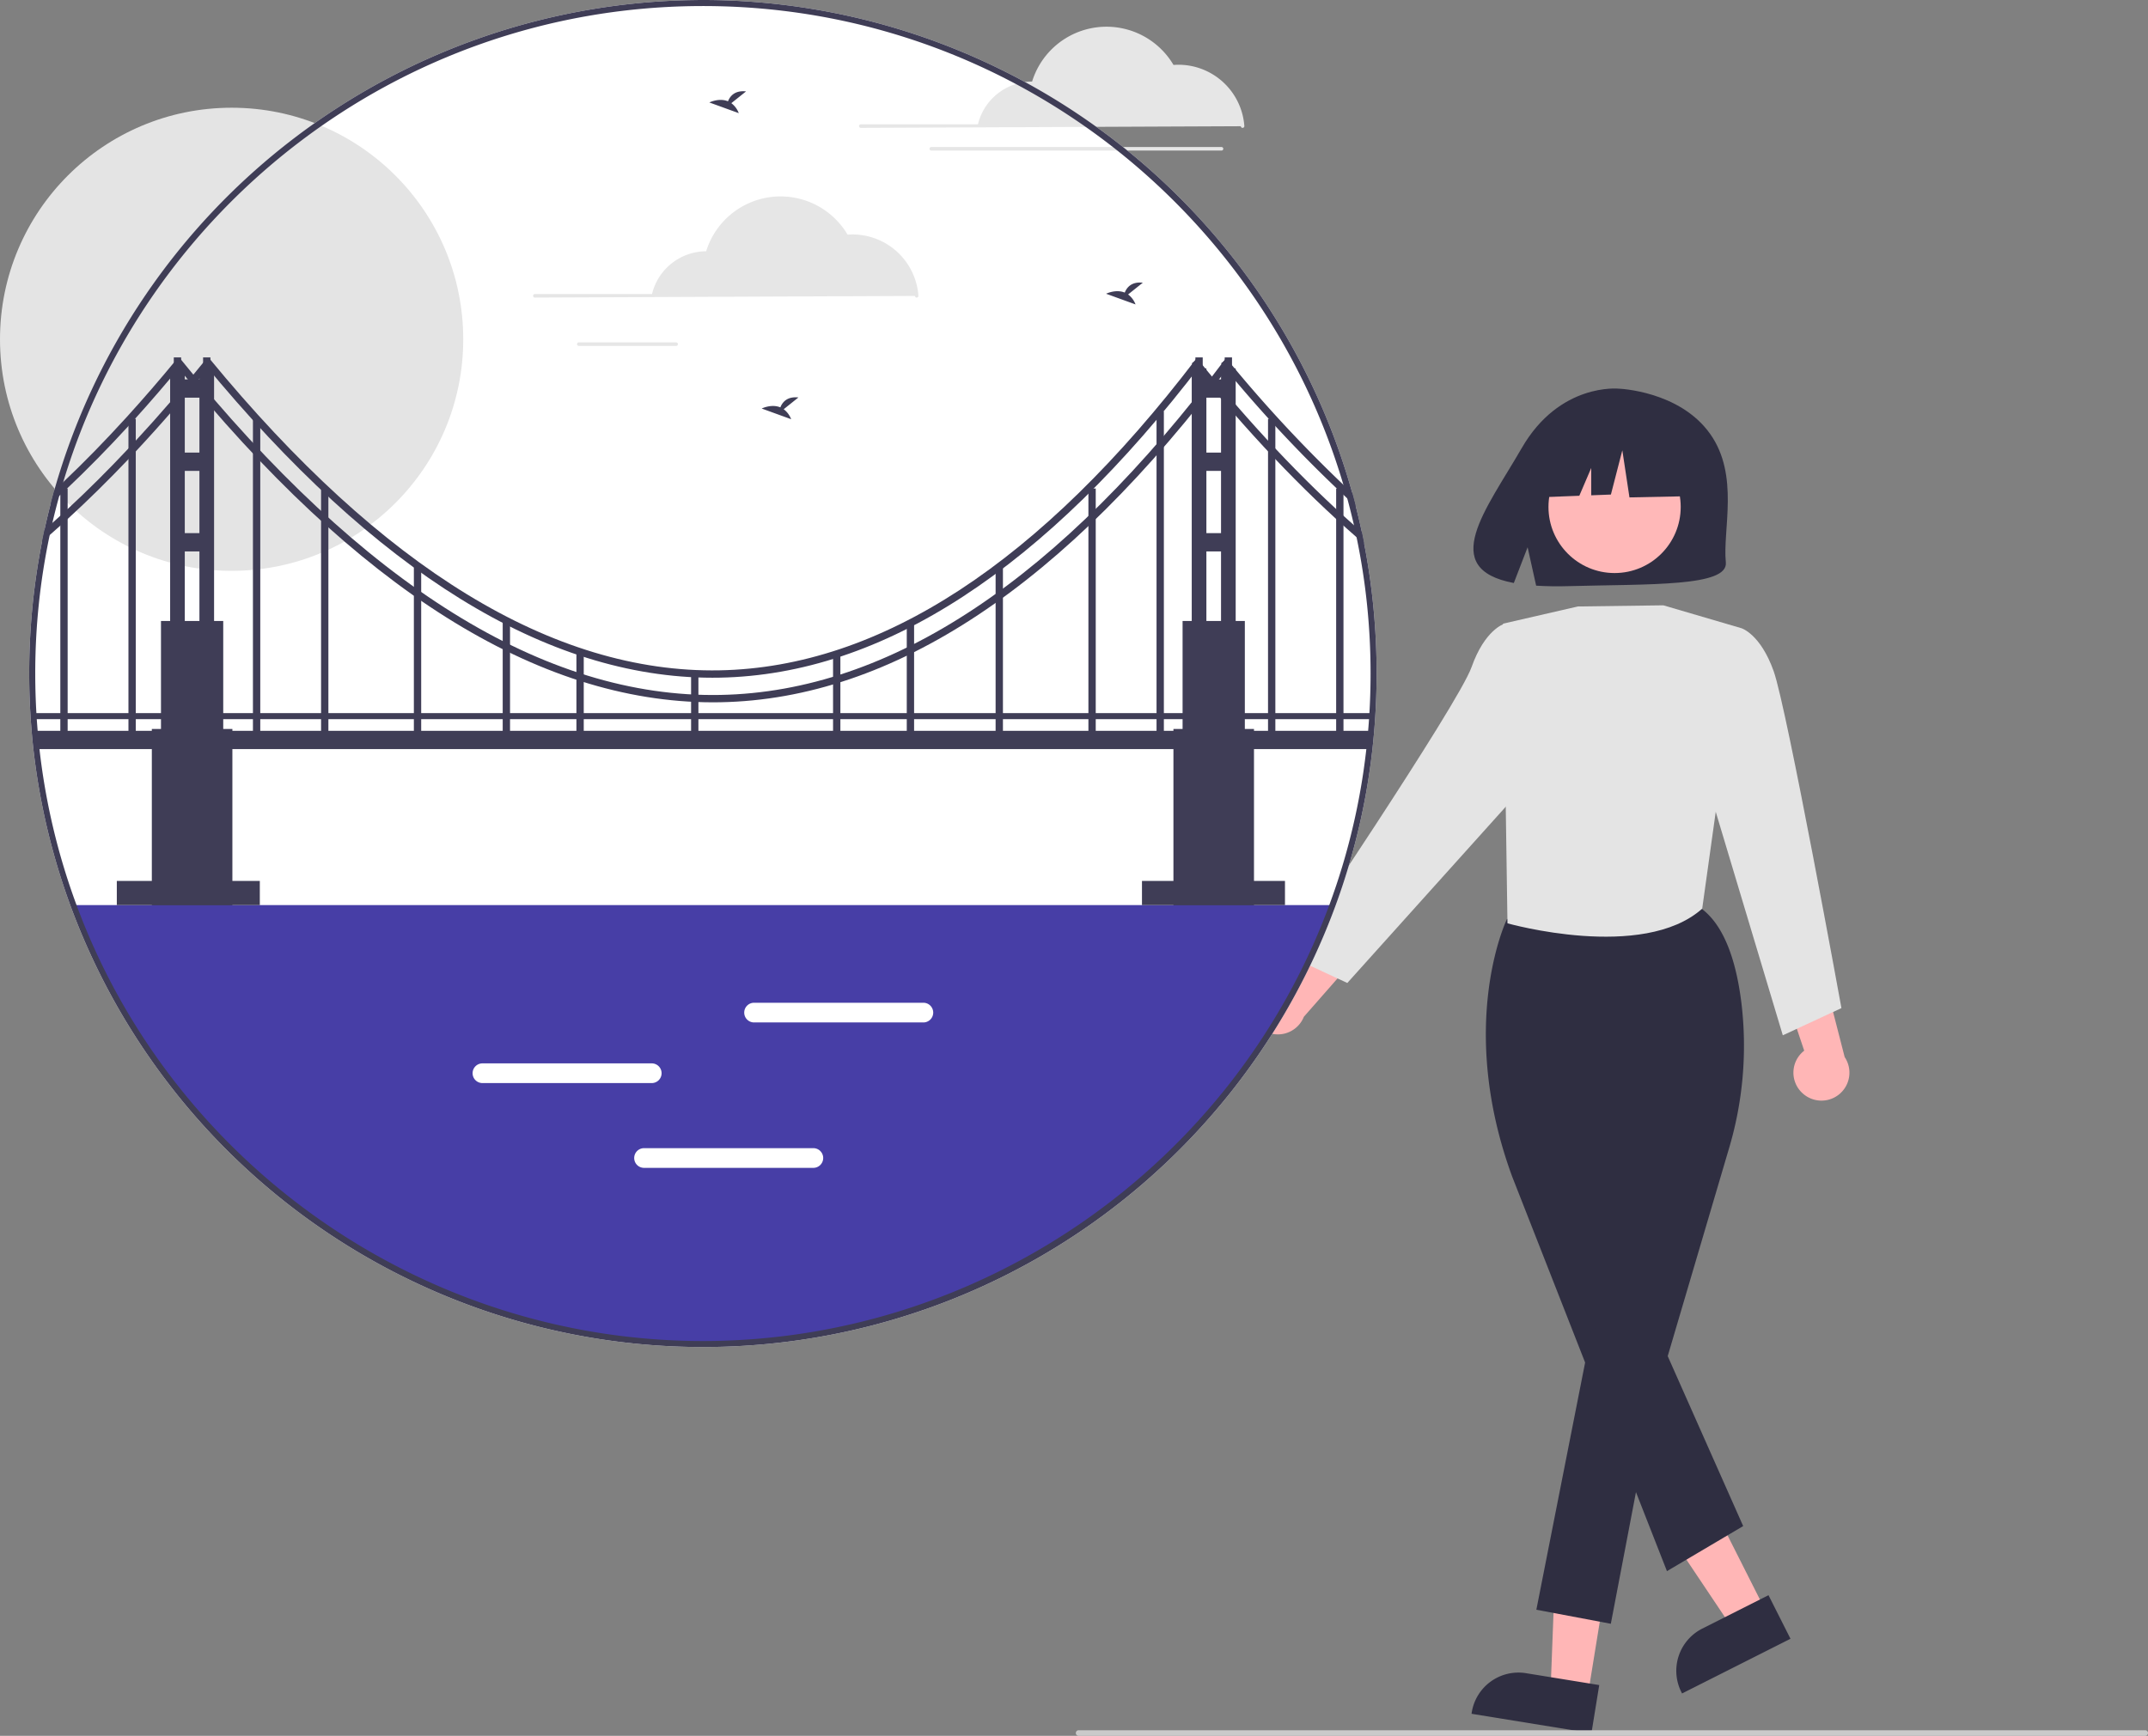 <svg id="acf4dcff-4cf7-4109-8040-c8388ca22063" data-name="Layer 1" xmlns="http://www.w3.org/2000/svg" width="949.016" height="767.116" viewBox="0 0 949.016 767.116"><rect x="0" y="0" width="949.016" height="767.116" fill="#808080" stroke="none"/><path d="M921.891,549.587a12.287,12.287,0,0,1,.725-18.827l-13.927-41.385,21.938,5.797,9.862,38.411a12.354,12.354,0,0,1-18.598,16.004Z" transform="translate(-125.492 -66.442)" fill="#ffb6b6"/><polygon points="701.503 749.358 685.075 746.693 687.539 682.062 711.784 685.996 701.503 749.358" fill="#ffb6b6"/><path d="M828.601,832.404l-52.968-8.594.109-.67a20.887,20.887,0,0,1,23.961-17.272l.001 0,32.351,5.249Z" transform="translate(-125.492 -66.442)" fill="#2f2e41"/><polygon points="780.006 711.723 765.148 719.219 729.162 665.477 751.091 654.413 780.006 711.723" fill="#ffb6b6"/><path d="M916.555,790.655l-47.908,24.172-.306-.606a20.888,20.888,0,0,1,9.238-28.056l.001-.001,29.261-14.763Z" transform="translate(-125.492 -66.442)" fill="#2f2e41"/><path d="M881.05,258.183c-13.554-19.086-40.368-19.976-40.368-19.976s-26.129-2.785-42.891,26.284c-15.623,27.094-37.185,53.254-3.471,59.597l6.09-15.797,3.771,16.973q7.2.432,14.425.205c36.105-.972,70.49.284,69.383-10.513C886.516,300.601,894.091,276.547,881.05,258.183Z" transform="translate(-125.492 -66.442)" fill="#2f2e41"/><circle cx="713.349" cy="224.032" r="29.213" fill="#ffb8b8"/><polygon points="749.565 194.585 723.074 180.708 686.491 186.385 678.922 219.815 697.763 219.09 703.026 206.808 703.026 218.887 711.721 218.553 716.766 199 719.921 219.815 750.827 219.184 749.565 194.585" fill="#2f2e41"/><path d="M861.973,760.767l-68.417-174.456c-24.486-66.885-2.608-112.983-2.384-113.44l.109-.223.233-.085c2.593-.951,63.759-23.073,86.893-3.641,8.521,7.157,14.076,20.998,16.511,41.136a158.856,158.856,0,0,1-5.657,64.33l-26.951,91.359,33.342,75.112Z" transform="translate(-125.492 -66.442)" fill="#2f2e41"/><polygon points="703.489 586.116 678.782 711.381 711.687 717.585 732.387 609.157 703.489 586.116" fill="#2f2e41"/><path d="M860.387,333.95l-37.769.503-33.062,7.605,1.959,132.424s59.776,16.912,86.031-6.475l17.317-123.943Z" transform="translate(-125.492 -66.442)" fill="#e4e4e4"/><path d="M885.41,351.911l9.454-7.847s8.406,2.485,14.277,19.042,29.922,148.842,29.922,148.842l-25.902,12.026-35.076-116.911Z" transform="translate(-125.492 -66.442)" fill="#e4e4e4"/><path d="M677.851,509.448a12.287,12.287,0,0,1,15.958-10.017l26.326-34.837,7.581,21.387-26.162,29.803a12.354,12.354,0,0,1-23.704-6.336Z" transform="translate(-125.492 -66.442)" fill="#ffb6b6"/><path d="M799.379,350.061l-9.454-7.847s-8.406,2.485-14.277,19.042S694.846,488.821,694.846,488.821l25.902,12.026,85.955-95.634Z" transform="translate(-125.492 -66.442)" fill="#e4e4e4"/><path d="M728.208,306.753q-.494-2.589-1.041-5.161c-.819-3.844-1.718-7.679-2.687-11.479-.481-1.922-.997-3.844-1.522-5.757v-.009a298.061,298.061,0,0,0-275.406-217.682h-.027q-5.726-.227-11.479-.222c-1.05,0-2.1.009-3.141.027a298.015,298.015,0,0,0-283.45,216.756q-.828,2.91-1.575,5.837c-.997,3.835-1.904,7.688-2.75,11.568v.009c-.374,1.735-.73,3.461-1.077,5.197a300.751,300.751,0,0,0-5.659,58.258c0,7.466.276,14.94.828,22.273.08,1.05.16,2.1.249,3.141.214,2.625.481,5.357.792,8.133a297.724,297.724,0,0,0,575.202,69.247q3.083-8.369,5.642-16.907A292.937,292.937,0,0,0,730.54,407.59q.734-4.965,1.29-9.948c.312-2.776.578-5.508.792-8.124.712-8.338,1.077-16.889,1.077-25.423A300.6,300.6,0,0,0,728.208,306.753Z" transform="translate(-125.492 -66.442)" fill="#fff"/><path d="M505.801,122.952a.782.782,0,1,1,0-1.564h51.756a24.735,24.735,0,0,1,23.93-18.904,34.398,34.398,0,0,1,62.478-7.338c.769-.06,1.524-.09,2.249-.09a29.202,29.202,0,0,1,29.044,27.059.782.782,0,0,1-.725.835c-.019.001-.037.002-.056.002a.782.782,0,0,1-.779-.727Z" transform="translate(-125.492 -66.442)" fill="#e6e6e6"/><path d="M665.174,132.977H536.947a.782.782,0,0,1,0-1.564H665.174a.782.782,0,0,1,0,1.564Z" transform="translate(-125.492 -66.442)" fill="#e6e6e6"/><rect x="67.081" y="322.15" width="35.591" height="82.506" fill="#3f3d56"/><rect x="518.438" y="322.15" width="35.591" height="82.506" fill="#3f3d56"/><path d="M714.211,466.426c-41.654,113.223-150.481,193.985-278.165,193.985s-236.511-80.762-278.165-193.985Z" transform="translate(-125.492 -66.442)" fill="#473ea6"/><circle cx="102.332" cy="149.938" r="102.332" fill="#e4e4e4"/><path d="M728.208,306.753q-.494-2.589-1.041-5.161c-.819-3.844-1.718-7.679-2.687-11.479-.481-1.922-.997-3.844-1.522-5.757v-.009a298.061,298.061,0,0,0-275.406-217.682h-.027q-5.726-.227-11.479-.222c-1.05,0-2.1.009-3.141.027a298.015,298.015,0,0,0-283.45,216.756q-.828,2.91-1.575,5.837c-.997,3.835-1.904,7.688-2.75,11.568v.009c-.374,1.735-.73,3.461-1.077,5.197a300.751,300.751,0,0,0-5.659,58.258c0,7.466.276,14.94.828,22.273.08,1.05.16,2.1.249,3.141.214,2.625.481,5.357.792,8.133a297.724,297.724,0,0,0,575.202,69.247q3.083-8.369,5.642-16.907A292.937,292.937,0,0,0,730.54,407.59q.734-4.965,1.29-9.948c.312-2.776.578-5.508.792-8.124.712-8.338,1.077-16.889,1.077-25.423A300.6,300.6,0,0,0,728.208,306.753Zm1.753,82.542c-.205,2.589-.471,5.303-.783,8.044q-.56,4.952-1.272,9.877a293.975,293.975,0,0,1-9.352,42.018q-2.55,8.449-5.597,16.729C670.467,581.473,559.183,659.077,436.047,659.077S201.627,581.473,159.137,465.963a293.117,293.117,0,0,1-16.222-68.625c-.312-2.741-.578-5.455-.792-8.053-.089-1.032-.169-2.064-.249-3.106-.534-7.27-.81-14.691-.81-22.086a294.594,294.594,0,0,1,6.389-61.203c.374-1.789.774-3.568,1.174-5.348v-.009q1.415-6.033,3.052-11.977c.151-.552.302-1.103.463-1.646q.213-.788.454-1.575c.267-.961.552-1.913.836-2.856,36.172-120.6,147.598-208.979,279.491-210.35,1.041-.009,2.082-.018,3.123-.018q5.713,0,11.39.214c128.689,4.912,236.529,92.668,271.58,211.337q.881,2.99,1.708,6.015c1.068,3.915,2.056,7.875,2.963,11.853q.601,2.643,1.148,5.312a294.279,294.279,0,0,1,6.193,60.251C731.029,372.548,730.673,381.028,729.961,389.294Z" transform="translate(-125.492 -66.442)" fill="#3f3d56"/><rect x="71.125" y="274.426" width="27.502" height="51.769" fill="#3f3d56"/><rect x="75.17" y="162.8" width="6.471" height="116.479" fill="#3f3d56"/><rect x="88.112" y="162.8" width="6.471" height="116.479" fill="#3f3d56"/><rect x="78.405" y="167.653" width="14.56" height="8.089" fill="#3f3d56"/><rect x="78.405" y="200.009" width="14.56" height="8.089" fill="#3f3d56"/><rect x="78.405" y="235.6" width="14.56" height="8.089" fill="#3f3d56"/><rect x="76.788" y="157.947" width="3.236" height="8.089" fill="#3f3d56"/><rect x="89.73" y="157.947" width="3.236" height="8.089" fill="#3f3d56"/><rect x="522.482" y="274.426" width="27.502" height="51.769" fill="#3f3d56"/><rect x="526.527" y="162.8" width="6.471" height="116.479" fill="#3f3d56"/><rect x="539.469" y="162.8" width="6.471" height="116.479" fill="#3f3d56"/><rect x="529.762" y="167.653" width="14.56" height="8.089" fill="#3f3d56"/><rect x="529.762" y="200.009" width="14.56" height="8.089" fill="#3f3d56"/><rect x="529.762" y="235.6" width="14.56" height="8.089" fill="#3f3d56"/><rect x="528.144" y="157.947" width="3.236" height="8.089" fill="#3f3d56"/><rect x="541.086" y="157.947" width="3.236" height="8.089" fill="#3f3d56"/><path d="M731.296,389.401q-.334,4.071-.792,8.089H141.589q-.454-4.018-.792-8.089Z" transform="translate(-125.492 -66.442)" fill="#3f3d56"/><path d="M440.481,376.816c-77.566,0-157.567-50.378-237.842-149.793L205.156,224.99c80.743,99.996,161.012,150.018,238.534,148.561,75.35-1.377,150.449-51.344,223.211-148.515l2.59,1.94c-73.392,98.011-149.342,148.413-225.742,149.81Q442.116,376.816,440.481,376.816Z" transform="translate(-125.492 -66.442)" fill="#3f3d56"/><path d="M440.235,365.943c-73.267,0-148.827-46.716-224.645-138.908l2.499-2.055c76.247,92.714,152.004,139.017,225.245,137.7,71.102-1.305,141.969-47.618,210.634-137.653l2.573,1.962C587.246,317.848,515.533,364.59,443.393,365.914,442.342,365.933,441.287,365.943,440.235,365.943Z" transform="translate(-125.492 -66.442)" fill="#3f3d56"/><path d="M728.208,306.753c-1.121-.961-2.252-1.931-3.373-2.91q-36.319-31.621-72.825-76.82l2.518-2.029q34.663,42.939,69.158,73.537,1.735,1.548,3.479,3.061Q727.714,304.168,728.208,306.753Z" transform="translate(-125.492 -66.442)" fill="#3f3d56"/><path d="M724.48,290.113q-1.882-1.682-3.755-3.435a596.918,596.918,0,0,1-55.766-59.646l2.501-2.056a603.158,603.158,0,0,0,51.557,55.686c1.317,1.255,2.625,2.483,3.942,3.684v.009C723.483,286.268,724,288.191,724.48,290.113Z" transform="translate(-125.492 -66.442)" fill="#3f3d56"/><rect x="111.752" y="185.089" width="3.236" height="140.296" fill="#3f3d56"/><rect x="141.852" y="215.889" width="3.236" height="109.496" fill="#3f3d56"/><rect x="182.853" y="250.131" width="3.236" height="76.063" fill="#3f3d56"/><rect x="222.103" y="274.426" width="3.236" height="50.96" fill="#3f3d56"/><rect x="254.672" y="288.163" width="3.236" height="38.841" fill="#3f3d56"/><rect x="560.232" y="185.089" width="3.236" height="140.296" fill="#3f3d56"/><rect x="590.333" y="215.889" width="3.236" height="109.496" fill="#3f3d56"/><path d="M219.192,227.023q-16.871,20.889-33.716,38.904-1.629,1.722-3.23,3.426-13.455,14.135-26.865,26.428-1.628,1.495-3.239,2.945c-1.566,1.406-3.124,2.794-4.689,4.164-.365.32-.721.641-1.086.952-.765.667-1.539,1.335-2.314,1.993.347-1.735.703-3.461,1.077-5.197v-.009c.801-.685,1.593-1.388,2.385-2.1.374-.329.739-.658,1.112-.988v-.009q1.762-1.562,3.515-3.168,1.628-1.468,3.239-2.981,13.415-12.427,26.865-26.758c1.077-1.148,2.153-2.296,3.23-3.461q15.59-16.831,31.198-36.172Z" transform="translate(-125.492 -66.442)" fill="#3f3d56"/><path d="M206.245,227.032q-10.558,12.84-21.098,24.497c-.97,1.068-1.931,2.127-2.901,3.177q-13.575,14.802-27.131,27.63-1.495,1.415-2.972,2.794c-.151.151-.312.294-.463.427-.401.383-.801.747-1.201,1.121-.863.81-1.726,1.602-2.598,2.385q.748-2.923,1.575-5.837,1.375-1.255,2.732-2.563c.418-.392.828-.783,1.246-1.183q13.988-13.281,28.004-28.688,11.145-12.253,22.308-25.814Z" transform="translate(-125.492 -66.442)" fill="#3f3d56"/><rect x="56.752" y="185.089" width="3.236" height="140.296" fill="#3f3d56"/><rect x="26.651" y="215.889" width="3.236" height="109.496" fill="#3f3d56"/><rect x="510.976" y="181.854" width="3.236" height="143.532" fill="#3f3d56"/><rect x="480.875" y="215.889" width="3.236" height="109.496" fill="#3f3d56"/><rect x="439.875" y="250.131" width="3.236" height="76.063" fill="#3f3d56"/><rect x="400.624" y="274.426" width="3.236" height="50.96" fill="#3f3d56"/><rect x="368.055" y="288.163" width="3.236" height="38.841" fill="#3f3d56"/><rect x="305.331" y="297.711" width="3.236" height="29.293" fill="#3f3d56"/><path d="M413.441,545.08H338.645a4.352,4.352,0,1,1,0-8.704h74.795a4.352,4.352,0,1,1,0,8.704Z" transform="translate(-125.492 -66.442)" fill="#fff"/><path d="M533.448,518.287H458.653a4.352,4.352,0,1,1,0-8.704H533.448a4.352,4.352,0,1,1,0,8.704Z" transform="translate(-125.492 -66.442)" fill="#fff"/><path d="M484.838,582.55H410.043a4.352,4.352,0,1,1,0-8.704h74.795a4.352,4.352,0,0,1,0,8.704Z" transform="translate(-125.492 -66.442)" fill="#fff"/><path d="M361.801,197.952a.782.782,0,1,1,0-1.564h51.756a24.735,24.735,0,0,1,23.93-18.904,34.398,34.398,0,0,1,62.478-7.338c.769-.06,1.524-.09,2.249-.09a29.202,29.202,0,0,1,29.044,27.059.782.782,0,0,1-.725.835c-.019.001-.037.002-.056.002a.782.782,0,0,1-.779-.727Z" transform="translate(-125.492 -66.442)" fill="#e6e6e6"/><path d="M424.222,219.314h-43.003a.782.782,0,0,1,0-1.564h43.003a.782.782,0,1,1,0,1.564Z" transform="translate(-125.492 -66.442)" fill="#e6e6e6"/><path d="M448.601,112.037l6.502-5.201c-5.051-.557-7.127,2.198-7.976,4.378-3.946-1.639-8.242.509-8.242.509l13.01,4.723A9.845,9.845,0,0,0,448.601,112.037Z" transform="translate(-125.492 -66.442)" fill="#3f3d56"/><path d="M471.737,247.293l6.502-5.201c-5.051-.557-7.127,2.198-7.976,4.378-3.946-1.639-8.242.509-8.242.509l13.01,4.723A9.845,9.845,0,0,0,471.737,247.293Z" transform="translate(-125.492 -66.442)" fill="#3f3d56"/><path d="M623.899,196.572l6.502-5.201c-5.051-.557-7.127,2.198-7.976,4.378-3.946-1.639-8.242.509-8.242.509l13.01,4.723A9.845,9.845,0,0,0,623.899,196.572Z" transform="translate(-125.492 -66.442)" fill="#3f3d56"/><rect x="51.611" y="389.306" width="63.179" height="10.678" fill="#3f3d56"/><rect x="504.54" y="389.306" width="63.179" height="10.678" fill="#3f3d56"/><rect x="14.73" y="315.146" width="591.546" height="2.67" fill="#3f3d56"/><path d="M1073.271,833.558H602.042a1.237,1.237,0,0,1,0-2.474H1073.271a1.237,1.237,0,1,1,0,2.474Z" transform="translate(-125.492 -66.442)" fill="#cacaca"/></svg>